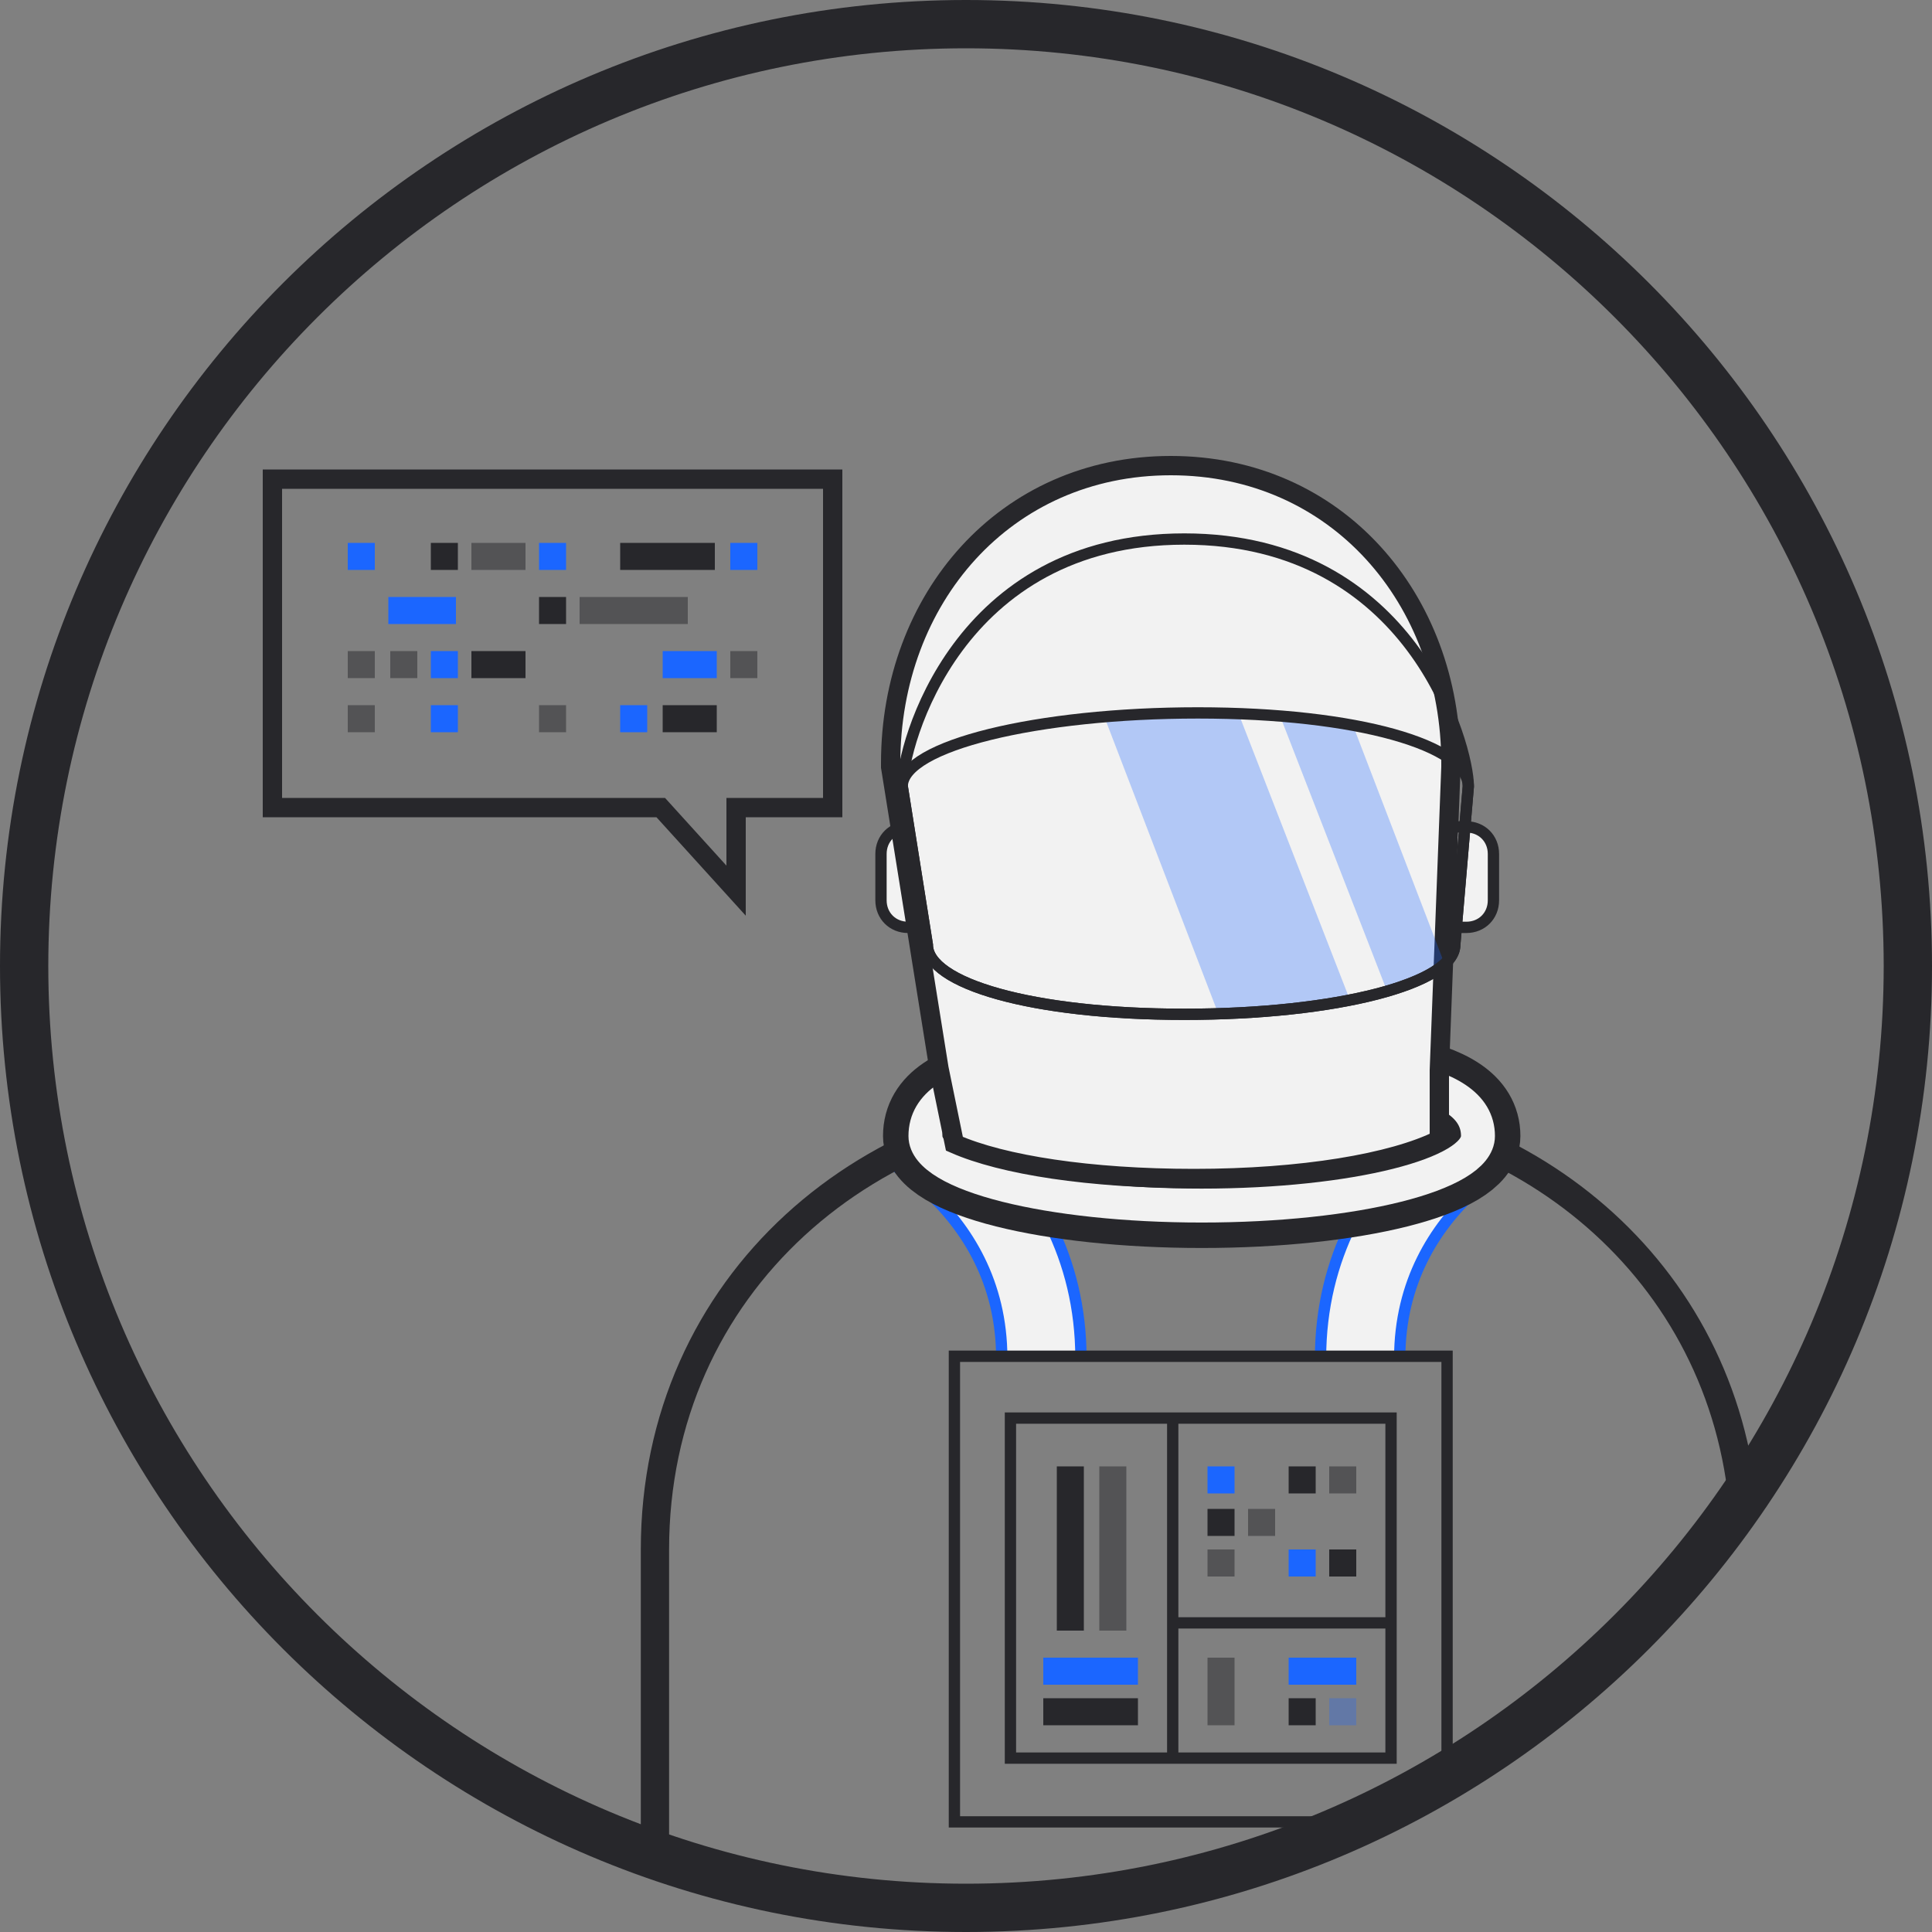 <?xml version="1.0" encoding="utf-8"?>
<!-- Generator: Adobe Illustrator 19.1.0, SVG Export Plug-In . SVG Version: 6.00 Build 0)  -->
<!DOCTYPE svg PUBLIC "-//W3C//DTD SVG 1.1//EN" "http://www.w3.org/Graphics/SVG/1.1/DTD/svg11.dtd">
<svg version="1.1" id="Layer_9" xmlns="http://www.w3.org/2000/svg" xmlns:xlink="http://www.w3.org/1999/xlink" x="0px" y="0px"
	 viewBox="0 0 100 100" style="enable-background:new 0 0 100 100;" xml:space="preserve">
<rect x="0" y="0" width="100" height="100" fill="#808080" stroke="none"/>
<style type="text/css">
	.st0{fill:#27272B;}
	.st1{fill:#F2F2F2;stroke:#27272B;stroke-width:0.585;stroke-miterlimit:10;}
	.st2{fill:#FFFFFF;stroke:#000000;stroke-miterlimit:10;}
	.st3{clip-path:url(#SVGID_2_);}
	.st4{fill:none;stroke:#1B66FF;stroke-width:4.684;stroke-miterlimit:10;}
	.st5{fill:none;stroke:#F2F2F2;stroke-width:3.513;stroke-miterlimit:10;}
	.st6{fill:none;stroke:#27272B;stroke-width:0.585;stroke-miterlimit:10;}
	.st7{fill:#1B66FF;}
	.st8{fill:#27272B;fill-opacity:0.5;}
	.st9{fill:#1B66FF;fill-opacity:0.3;}
	.st10{fill:none;stroke:#27272B;stroke-width:1.464;stroke-miterlimit:10;}
	.st11{fill:none;stroke:#27272B;stroke-width:4.391;stroke-miterlimit:10;}
	.st12{fill:none;stroke:#F2F2F2;stroke-width:1.756;stroke-miterlimit:10;}
	.st13{fill:#F2F2F2;stroke:#27272B;stroke-miterlimit:10;}
	.st14{clip-path:url(#SVGID_4_);fill:#1B66FF;fill-opacity:0.3;}
	.st15{fill:none;stroke:#27272B;stroke-miterlimit:10;}
</style>
<g>
	<path class="st0" d="M50,2.5c26.2,0,47.5,21.3,47.5,47.5S76.2,97.5,50,97.5S2.5,76.2,2.5,50S23.8,2.5,50,2.5 M50,0
		C22.4,0,0,22.4,0,50c0,27.6,22.4,50,50,50s50-22.4,50-50C100,22.4,77.6,0,50,0L50,0z"/>
</g>
<g>
	<path class="st1" d="M74,42.8l1.9,0c0.8,0,1.4,0.6,1.4,1.4l0,2.4c0,0.8-0.6,1.4-1.4,1.4L74,48L74,42.8z"/>
	<path class="st1" d="M48.9,48H47c-0.8,0-1.4-0.6-1.4-1.4v-2.4c0-0.8,0.6-1.4,1.4-1.4h1.9V48z"/>
</g>
<path class="st2" d="M74.8,58.6l-0.2,3.2H49.9l-0.4-3c2.5,1.1,7.1,1.8,12.5,1.8C67.6,60.7,72.4,59.8,74.8,58.6z"/>
<g>
	<defs>
		<path id="SVGID_1_" d="M90.3,94.3V80.2c0-13.6-11-23.3-24.7-23.3h-7.1c-13.6,0-24.7,9.6-24.7,23.3v14.1"/>
	</defs>
	<clipPath id="SVGID_2_">
		<use xlink:href="#SVGID_1_"  style="overflow:visible;"/>
	</clipPath>
	<g class="st3">
		<g>
			<path class="st4" d="M42.9,56.8c2.5,0,11,4.3,11,13.5"/>
			<path class="st5" d="M42.9,56.8c2.5,0,11,4.3,11,13.5"/>
		</g>
		<g>
			<path class="st4" d="M81.4,56.8c-2.5,0-11,4.3-11,13.5"/>
			<path class="st5" d="M81.4,56.8c-2.5,0-11,4.3-11,13.5"/>
		</g>
	</g>
</g>
<g>
	<polygon class="st6" points="69.5,94.3 49.4,94.3 49.4,70.2 74.9,70.2 74.9,91.1 	"/>
	<rect x="52.3" y="73.4" class="st6" width="19.7" height="17.6"/>
	<line class="st6" x1="60.7" y1="91.1" x2="60.7" y2="73.4"/>
	<line class="st6" x1="72" y1="84" x2="60.7" y2="84"/>
	<rect x="62.5" y="75.9" class="st7" width="1.4" height="1.4"/>
	<rect x="66.7" y="75.9" class="st0" width="1.4" height="1.4"/>
	<rect x="68.8" y="75.9" class="st8" width="1.4" height="1.4"/>
	<rect x="62.5" y="78.1" class="st0" width="1.4" height="1.4"/>
	<rect x="64.6" y="78.1" class="st8" width="1.4" height="1.4"/>
	<rect x="62.5" y="80.2" class="st8" width="1.4" height="1.4"/>
	<rect x="66.7" y="80.2" class="st7" width="1.4" height="1.4"/>
	<rect x="68.8" y="80.2" class="st0" width="1.4" height="1.4"/>
	<rect x="62.5" y="85.8" class="st8" width="1.4" height="3.5"/>
	<rect x="66.7" y="85.8" class="st7" width="3.5" height="1.4"/>
	<rect x="66.7" y="87.9" class="st0" width="1.4" height="1.4"/>
	<rect x="68.8" y="87.9" class="st9" width="1.4" height="1.4"/>
	<rect x="54.7" y="75.9" class="st0" width="1.4" height="8.5"/>
	<rect x="56.9" y="75.9" class="st8" width="1.4" height="8.5"/>
	<rect x="54" y="87.9" class="st0" width="4.9" height="1.4"/>
	<rect x="54" y="85.8" class="st7" width="4.9" height="1.4"/>
</g>
<path class="st10" d="M90.2,77.6c-1.3-12.3-11.8-20.7-24.5-20.7h-7.1c-13.6,0-24.7,9.6-24.7,23.3V96"/>
<g>
	<path class="st11" d="M76.5,58.8c0,2-6.4,3.6-14.3,3.6s-14.3-1.6-14.3-3.6c0-3.3,6.4-3.6,14.3-3.6S76.5,55.6,76.5,58.8z"/>
	<path class="st12" d="M76.5,58.8c0,2-6.4,3.6-14.3,3.6s-14.3-1.6-14.3-3.6c0-3.3,6.4-3.6,14.3-3.6S76.5,55.6,76.5,58.8z"/>
</g>
<path class="st13" d="M75.1,39.5v0.2l-0.6,15.7l0,3.6c-2.4,1.2-7.1,2-12.7,2c-5.4,0-9.9-0.7-12.4-1.8l-0.8-3.9l-2.5-15.6v-0.2
	c0-8.5,5.9-15.4,14.5-15.4S75.1,31,75.1,39.5z"/>
<g>
	<defs>
		<path id="SVGID_3_" d="M48,48.9c0,2,5.4,3.6,13.3,3.6s14-1.6,14-3.6l0.7-8.2c0-2.1-5.7-3.8-14-3.8c-8.3,0-15.3,1.7-15.3,3.8
			L48,48.9z"/>
	</defs>
	<clipPath id="SVGID_4_">
		<use xlink:href="#SVGID_3_"  style="overflow:visible;"/>
	</clipPath>
	<polygon class="st14" points="70.9,54.4 63.8,54.4 56.2,34.6 63.2,34.6 	"/>
	<polygon class="st14" points="76.5,54.4 73,54.4 65.3,34.6 68.9,34.6 	"/>
	<use xlink:href="#SVGID_3_"  style="overflow:visible;fill:none;stroke:#27272B;stroke-width:0.585;stroke-miterlimit:10;"/>
</g>
<path class="st6" d="M48,48.9c0,2,5.4,3.6,13.3,3.6s14-1.6,14-3.6l0.7-8.2c0-2.1-2.9-12.8-14.7-12.8S46.7,38.6,46.7,40.7L48,48.9z"
	/>
<g>
	<polygon class="st15" points="43.1,24.8 14.1,24.8 14.1,41.8 34.2,41.8 38.1,46.1 38.1,41.8 43.1,41.8 	"/>
	<rect x="18" y="28.1" class="st7" width="1.4" height="1.4"/>
	<rect x="22.3" y="28.1" class="st0" width="1.4" height="1.4"/>
	<rect x="24.4" y="28.1" class="st8" width="2.8" height="1.4"/>
	<rect x="20.1" y="30.9" class="st7" width="3.5" height="1.4"/>
	<rect x="18" y="33.7" class="st8" width="1.4" height="1.4"/>
	<rect x="22.3" y="33.7" class="st7" width="1.4" height="1.4"/>
	<rect x="24.4" y="33.7" class="st0" width="2.8" height="1.4"/>
	<rect x="18" y="36.5" class="st8" width="1.4" height="1.4"/>
	<rect x="22.3" y="36.5" class="st7" width="1.4" height="1.4"/>
	<rect x="20.2" y="33.7" class="st8" width="1.4" height="1.4"/>
	<rect x="27.9" y="28.1" class="st7" width="1.4" height="1.4"/>
	<rect x="32.1" y="28.1" class="st0" width="4.9" height="1.4"/>
	<rect x="27.9" y="30.9" class="st0" width="1.4" height="1.4"/>
	<rect x="30" y="30.9" class="st8" width="5.6" height="1.4"/>
	<rect x="34.3" y="33.7" class="st7" width="2.8" height="1.4"/>
	<rect x="27.9" y="36.5" class="st8" width="1.4" height="1.4"/>
	<rect x="32.1" y="36.5" class="st7" width="1.4" height="1.4"/>
	<rect x="34.3" y="36.5" class="st0" width="2.8" height="1.4"/>
	<rect x="37.8" y="28.1" class="st7" width="1.4" height="1.4"/>
	<rect x="37.8" y="33.7" class="st8" width="1.4" height="1.4"/>
</g>
</svg>
